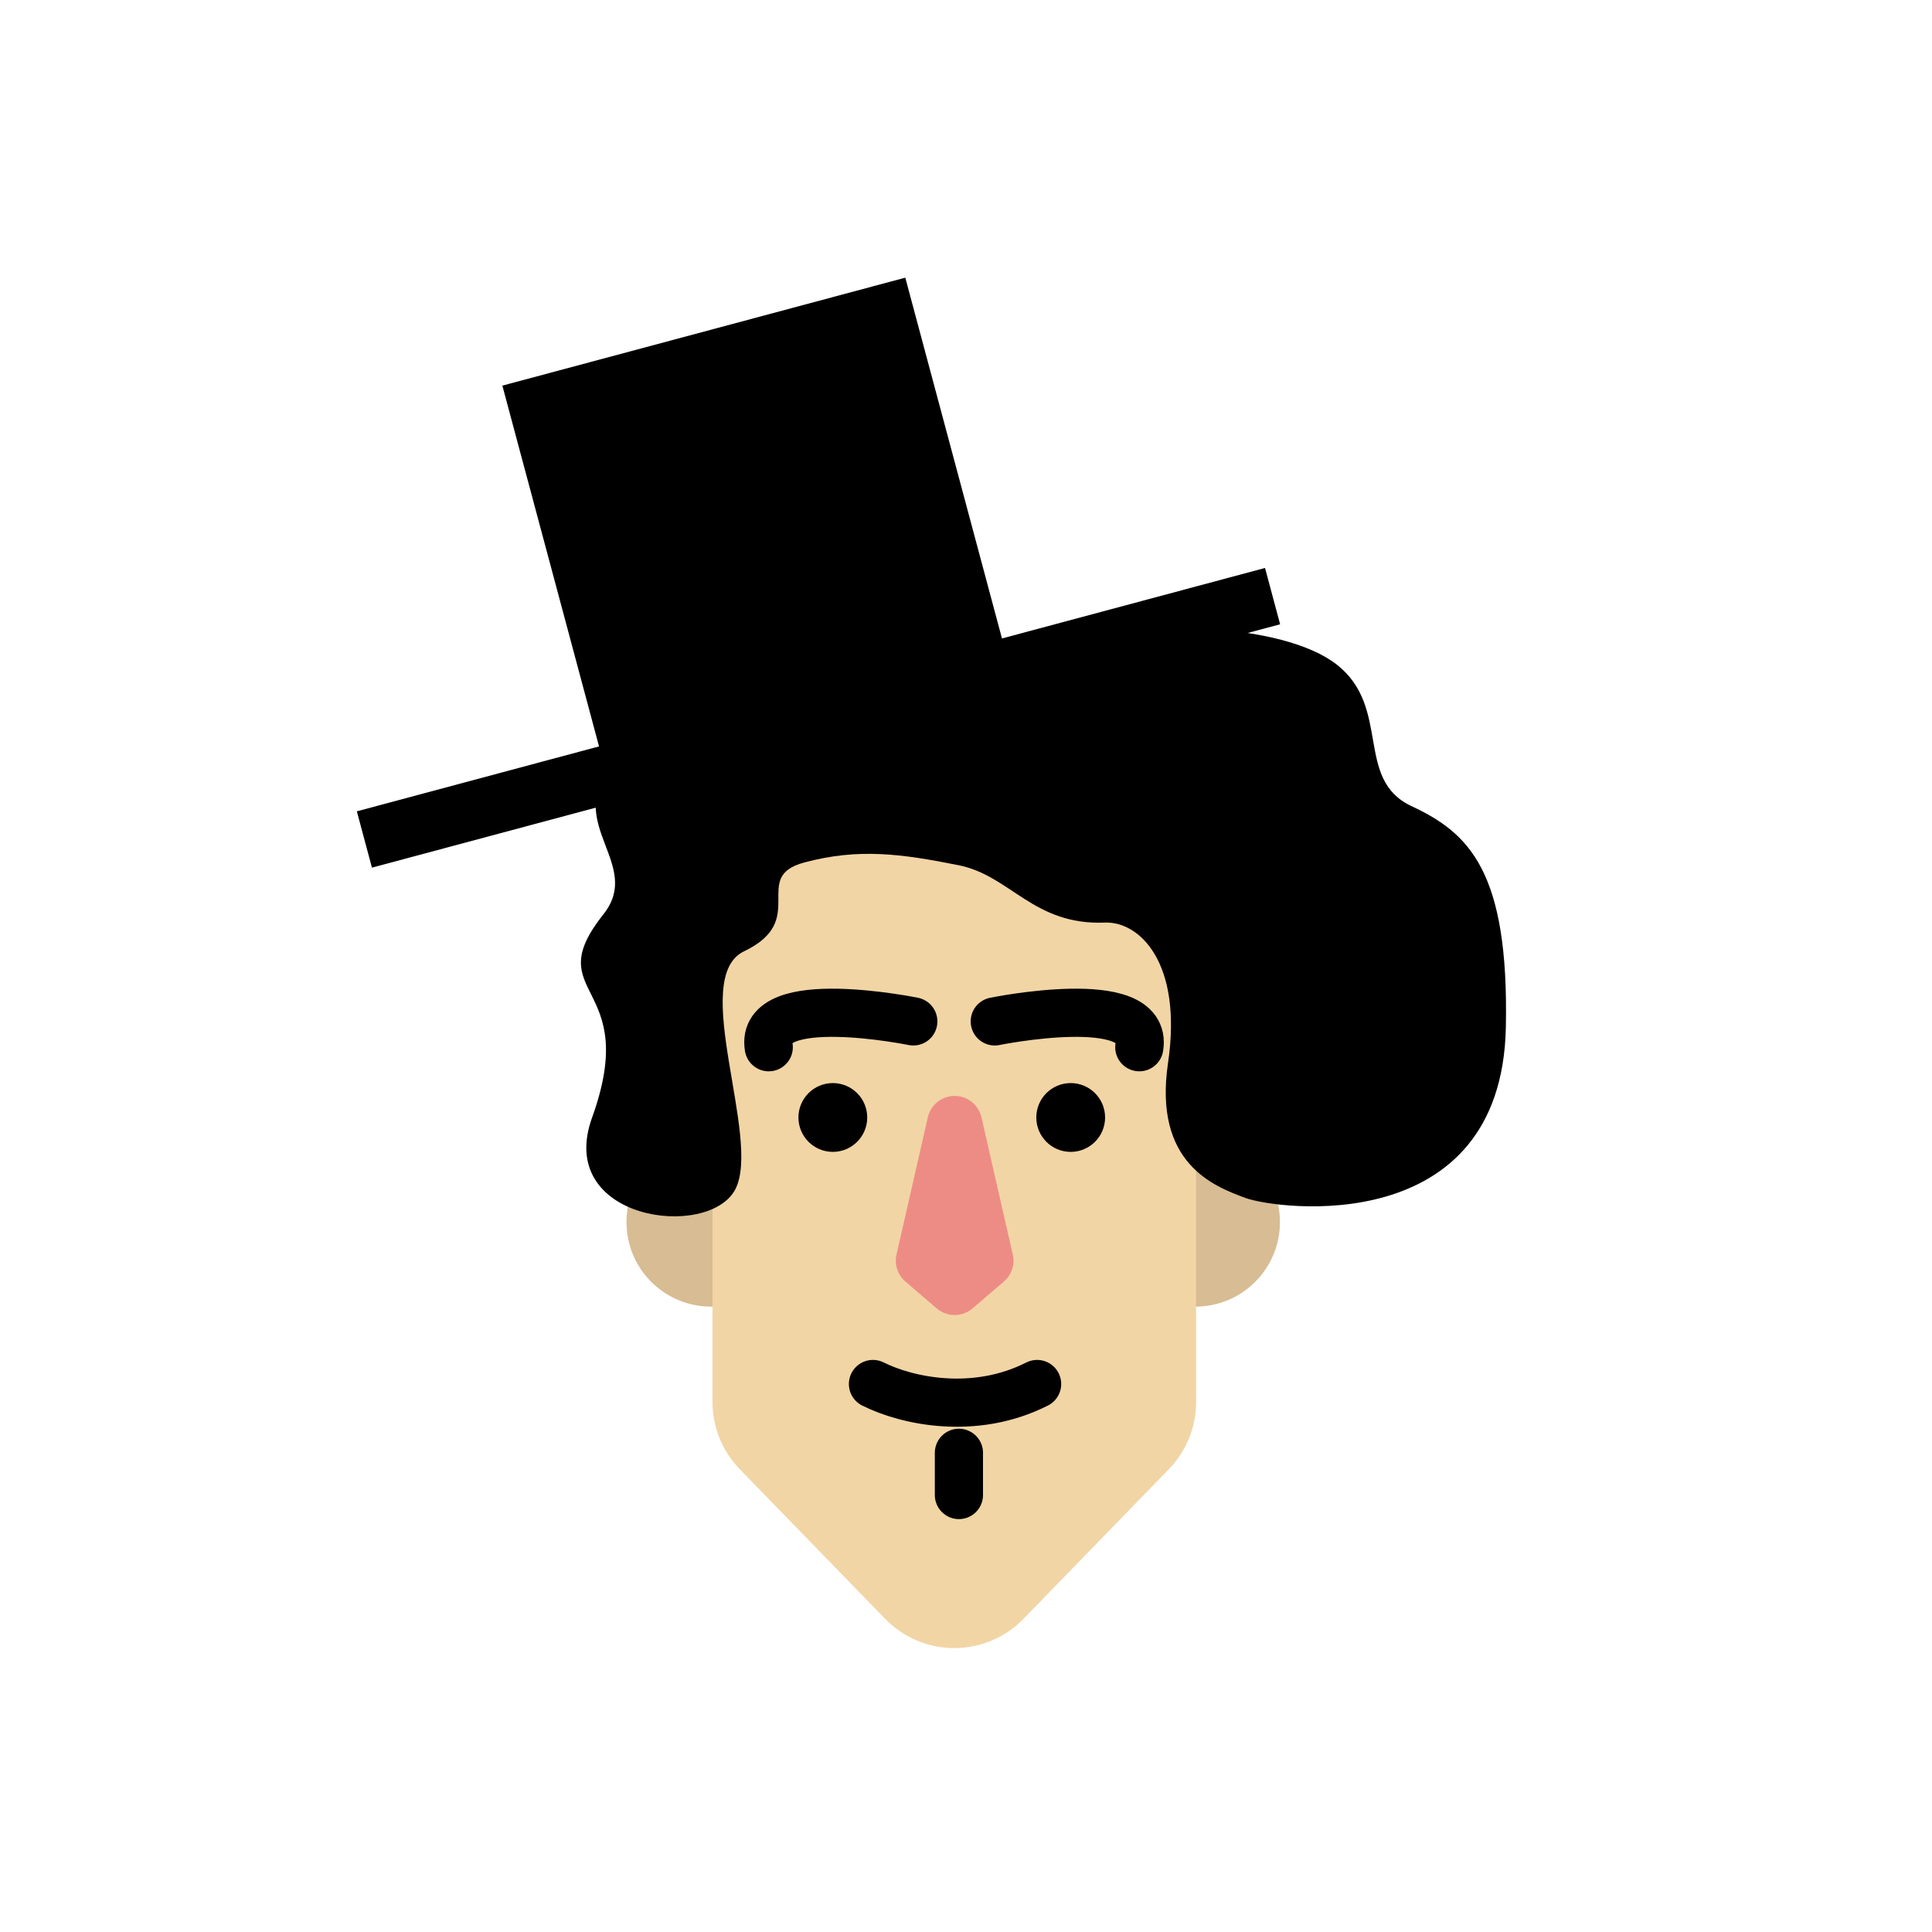 <svg width="401" height="401" viewBox="0 0 401 401" fill="none" xmlns="http://www.w3.org/2000/svg">
<g clip-path="url(#clip0_2_111)">
<path d="M248.11 271.2C257.803 271.2 265.66 263.343 265.66 253.65C265.66 243.957 257.803 236.1 248.11 236.1C238.417 236.1 230.56 243.957 230.56 253.65C230.56 263.343 238.417 271.2 248.11 271.2Z" fill="#D8BC93"/>
<path d="M147.58 271.2C157.273 271.2 165.13 263.343 165.13 253.65C165.13 243.957 157.273 236.1 147.58 236.1C137.887 236.1 130.03 243.957 130.03 253.65C130.03 263.343 137.887 271.2 147.58 271.2Z" fill="#D8BC93"/>
<path d="M242.61 304.94L212.43 336C210.566 337.922 208.334 339.45 205.869 340.493C203.403 341.536 200.752 342.074 198.075 342.074C195.398 342.074 192.747 341.536 190.281 340.493C187.816 339.45 185.584 337.922 183.72 336L153.54 304.94C149.911 301.207 147.88 296.206 147.88 291V194.85C147.88 189.546 149.987 184.459 153.738 180.708C157.489 176.957 162.576 174.85 167.88 174.85H228.25C233.554 174.85 238.641 176.957 242.392 180.708C246.143 184.459 248.25 189.546 248.25 194.85V291C248.255 296.203 246.232 301.204 242.61 304.94Z" fill="#F2D5A5"/>
<path d="M208.35 266L201.86 271.57C200.823 272.455 199.504 272.942 198.14 272.942C196.776 272.942 195.457 272.455 194.42 271.57L187.93 266C187.139 265.323 186.548 264.442 186.222 263.453C185.895 262.464 185.846 261.405 186.08 260.39L192.57 231.92C192.855 230.656 193.562 229.526 194.574 228.717C195.587 227.908 196.844 227.467 198.14 227.467C199.436 227.467 200.693 227.908 201.706 228.717C202.718 229.526 203.425 230.656 203.71 231.92L210.21 260.39C210.442 261.406 210.392 262.466 210.064 263.455C209.736 264.444 209.143 265.324 208.35 266Z" fill="#ED8C85"/>
<path d="M222.23 239.08C226.173 239.08 229.37 235.883 229.37 231.94C229.37 227.997 226.173 224.8 222.23 224.8C218.287 224.8 215.09 227.997 215.09 231.94C215.09 235.883 218.287 239.08 222.23 239.08Z" fill="black"/>
<path d="M172.86 239.08C176.803 239.08 180 235.883 180 231.94C180 227.997 176.803 224.8 172.86 224.8C168.917 224.8 165.72 227.997 165.72 231.94C165.72 235.883 168.917 239.08 172.86 239.08Z" fill="black"/>
<path d="M181.19 287.26C188.33 290.83 202.34 293.81 215.26 287.26" stroke="black" stroke-width="10" stroke-linecap="round" stroke-linejoin="round"/>
<path d="M199.03 301.54V310.3" stroke="black" stroke-width="10" stroke-linecap="round" stroke-linejoin="round"/>
<path d="M206.47 212C206.47 212 238.47 205.46 236.47 217.36" stroke="black" stroke-width="10" stroke-linecap="round" stroke-linejoin="round"/>
<path d="M189.56 212C189.56 212 157.56 205.46 159.56 217.36" stroke="black" stroke-width="10" stroke-linecap="round" stroke-linejoin="round"/>
<path d="M199 179.59C209.76 181.75 214.47 192.09 229.34 191.49C236.5 191.21 245.5 199.82 242.43 220.64C239.36 241.46 251.95 246.22 258.49 248.64C265.03 251.06 311.64 257.27 312.55 213.24C313.22 180.82 304.89 172.88 292.99 167.33C281.09 161.78 288.83 146.92 277.52 137.99C266.21 129.06 235.88 128.48 218.63 133.24C201.38 138 196.06 145.9 180 135C163.94 124.1 147.88 135.6 147.88 149.28C147.88 158.53 131.77 152.28 126.46 159.39C117.54 171.29 133.38 179.51 125.27 189.73C111.59 206.98 133.18 203.47 122.89 231.96C115.16 253.38 147.16 257.43 152.63 246.83C158.1 236.23 142.93 202.95 154.42 197.46C168.1 190.92 155.61 182.06 166.91 179.02C178.21 175.98 187.14 177.22 199 179.59Z" fill="black"/>
<path d="M207.967 132.514L187.902 57.63L104.268 80.039L124.333 154.924L74.065 168.393L77.198 180.083L265.698 129.575L262.566 117.885L207.967 132.514Z" fill="black"/>
</g>
<defs>
<clipPath id="clip0_2_111">
<rect width="400.93" height="400.93" fill="white"/>
</clipPath>
</defs>
</svg>

